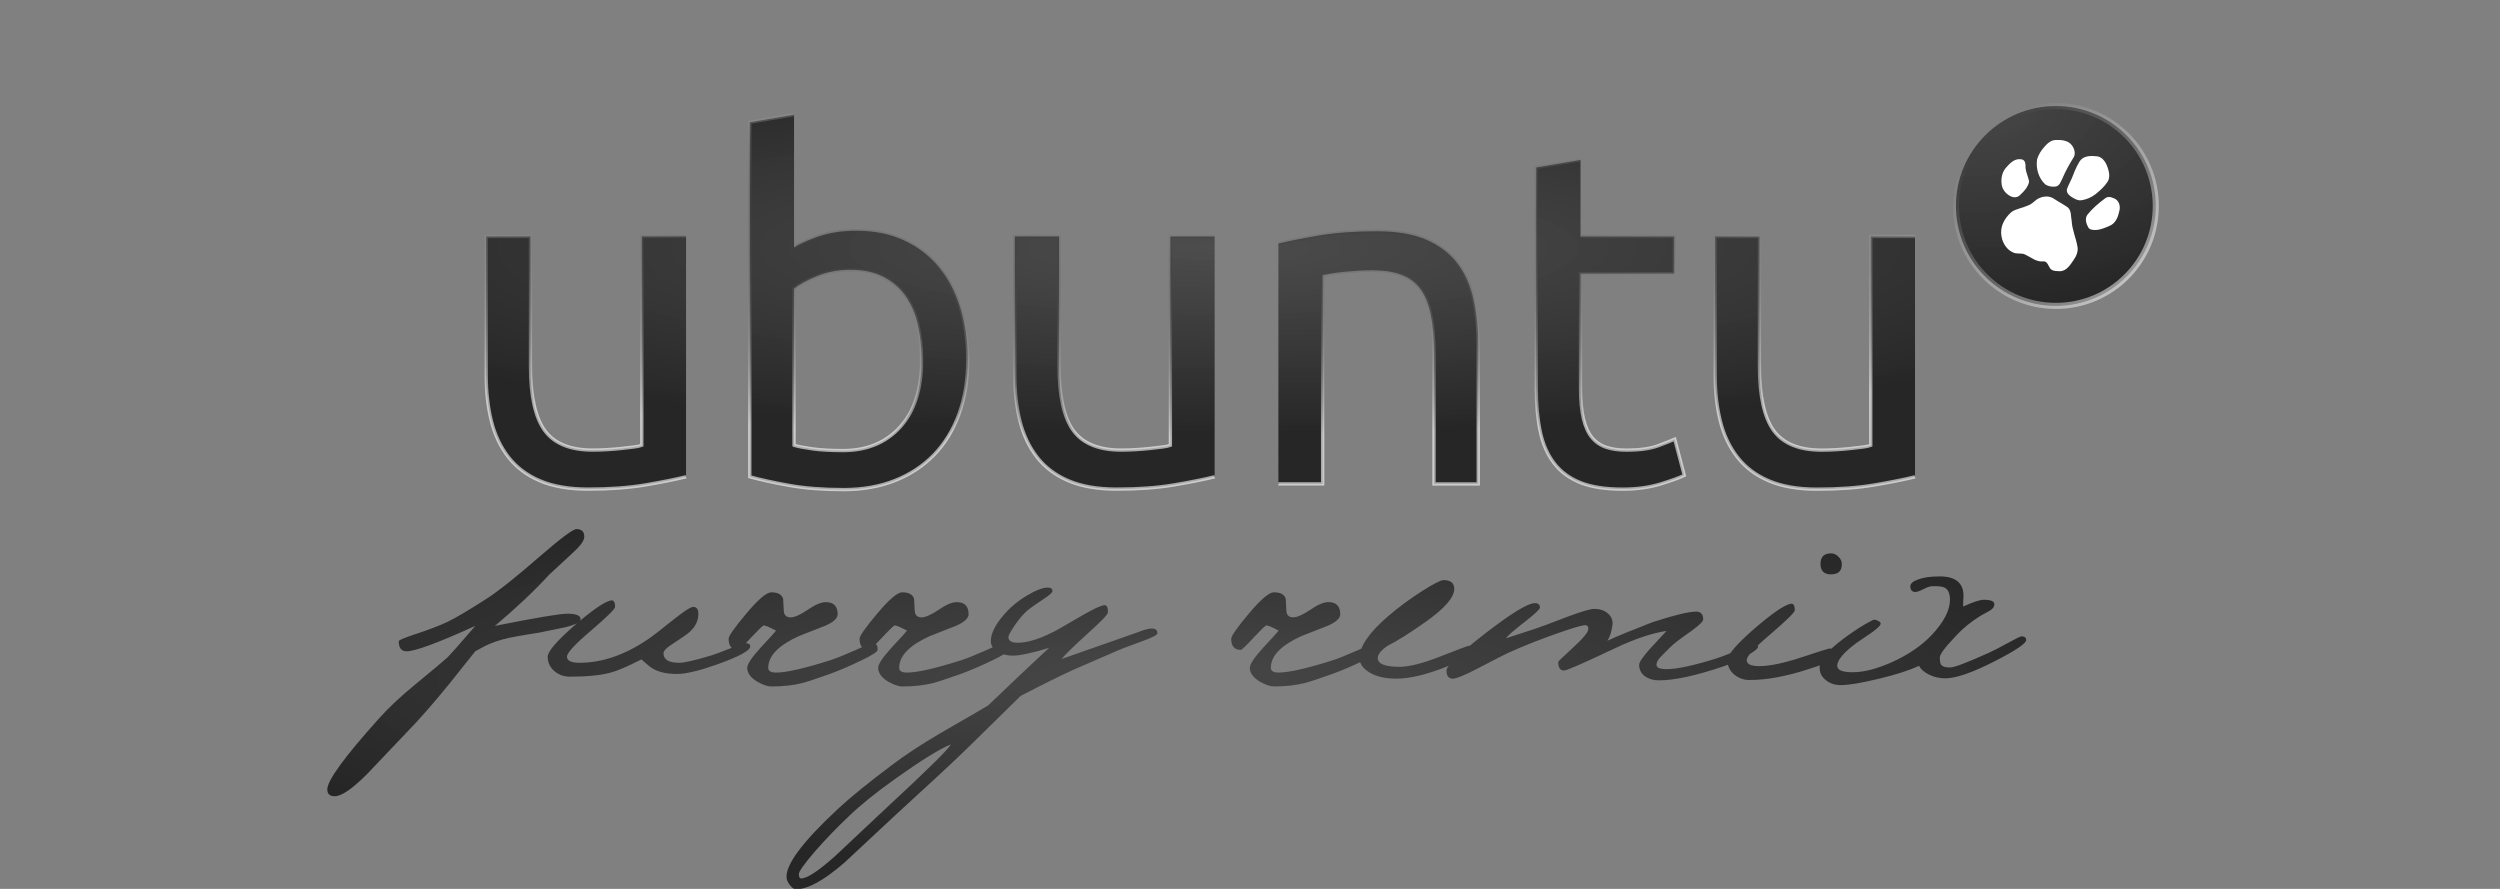 <?xml version="1.0" encoding="UTF-8" standalone="no"?>
<!-- Created with Inkscape (http://www.inkscape.org/) -->

<svg
   xmlns:dc="http://purl.org/dc/elements/1.1/"
   xmlns:cc="http://creativecommons.org/ns#"
   xmlns:rdf="http://www.w3.org/1999/02/22-rdf-syntax-ns#"
   xmlns:svg="http://www.w3.org/2000/svg"
   xmlns="http://www.w3.org/2000/svg"
   xmlns:xlink="http://www.w3.org/1999/xlink"
   xmlns:sodipodi="http://sodipodi.sourceforge.net/DTD/sodipodi-0.dtd"
   xmlns:inkscape="http://www.inkscape.org/namespaces/inkscape"
   id="svg2"
   version="1.1"
   inkscape:version="0.48.0 r9654"
   width="225"
   height="80"
   xml:space="preserve"
   sodipodi:docname="relief-alpha4.svg"
   inkscape:export-filename="/home/serioga/Загрузки/zorin-firefox/firefox-home/engines/ufurmix.png"
   inkscape:export-xdpi="90"
   inkscape:export-ydpi="90"><rect width="100%" height="100%" fill="#808080" stroke="none"/><defs
     id="defs6"><linearGradient
       id="linearGradient6101"><stop
         style="stop-color:#000000;stop-opacity:0;"
         offset="0"
         id="stop6103" /><stop
         style="stop-color:#ffffff;stop-opacity:0.6;"
         offset="1"
         id="stop6105" /></linearGradient><linearGradient
       id="linearGradient5646"><stop
         style="stop-color:#ffffff;stop-opacity:0.569;"
         offset="0"
         id="stop5648" /><stop
         style="stop-color:#ffffff;stop-opacity:0;"
         offset="1"
         id="stop5650" /></linearGradient><linearGradient
       id="linearGradient5621"><stop
         id="stop5623"
         offset="0"
         style="stop-color:#3c3c3d;stop-opacity:0.827;" /><stop
         id="stop5625"
         offset="1"
         style="stop-color:#141414;stop-opacity:0.835;" /></linearGradient><linearGradient
       id="linearGradient5028"><stop
         id="stop5030"
         offset="0"
         style="stop-color:#3b3b3b;stop-opacity:0.808;" /><stop
         id="stop5032"
         offset="1"
         style="stop-color:#141414;stop-opacity:0.858;" /></linearGradient><linearGradient
       id="linearGradient4770"><stop
         style="stop-color:#404041;stop-opacity:0.808;"
         offset="0"
         id="stop4772" /><stop
         style="stop-color:#141414;stop-opacity:0.835;"
         offset="1"
         id="stop4774" /></linearGradient><radialGradient
       inkscape:collect="always"
       xlink:href="#linearGradient5028"
       id="radialGradient4778-1"
       cx="281.607"
       cy="269.87"
       fx="281.607"
       fy="269.87"
       r="51.439"
       gradientTransform="matrix(0.53,0,0,0.313,136.806,145.79)"
       gradientUnits="userSpaceOnUse" /><linearGradient
       id="linearGradient5028-5"><stop
         id="stop5030-1"
         offset="0"
         style="stop-color:#303030;stop-opacity:1;" /><stop
         id="stop5032-2"
         offset="1"
         style="stop-color:#141414;stop-opacity:1;" /></linearGradient><radialGradient
       inkscape:collect="always"
       xlink:href="#linearGradient5028-5"
       id="radialGradient5581"
       gradientUnits="userSpaceOnUse"
       gradientTransform="matrix(1.128,0,0,0.262,-29.012,158.393)"
       cx="277.169"
       cy="290.16"
       fx="277.169"
       fy="290.16"
       r="51.439" /><radialGradient
       inkscape:collect="always"
       xlink:href="#linearGradient4770"
       id="radialGradient5585"
       gradientUnits="userSpaceOnUse"
       gradientTransform="matrix(1.433,0,0,0.262,-100.448,158.867)"
       cx="231.793"
       cy="231.473"
       fx="231.793"
       fy="231.473"
       r="51.439" /><radialGradient
       inkscape:collect="always"
       xlink:href="#linearGradient5621"
       id="radialGradient5585-3"
       gradientUnits="userSpaceOnUse"
       gradientTransform="matrix(1.433,0,0,0.262,-100.448,159.489)"
       cx="229.031"
       cy="110.75"
       fx="229.031"
       fy="110.75"
       r="51.439" /><linearGradient
       inkscape:collect="always"
       xlink:href="#linearGradient5646"
       id="linearGradient5652"
       x1="298.436"
       y1="215.993"
       x2="287.723"
       y2="227.377"
       gradientUnits="userSpaceOnUse" /><radialGradient
       inkscape:collect="always"
       xlink:href="#linearGradient6101"
       id="radialGradient6109"
       cx="227.393"
       cy="237.472"
       fx="227.393"
       fy="237.472"
       r="51.639"
       gradientTransform="matrix(1.643,0,0,0.3,-146.206,150.137)"
       gradientUnits="userSpaceOnUse" /></defs><sodipodi:namedview
     pagecolor="#2606ff"
     bordercolor="#666666"
     borderopacity="1"
     objecttolerance="10"
     gridtolerance="10"
     guidetolerance="10"
     inkscape:pageopacity="0"
     inkscape:pageshadow="2"
     inkscape:window-width="1280"
     inkscape:window-height="949"
     id="namedview4"
     showgrid="false"
     inkscape:zoom="5.6568542"
     inkscape:cx="187.87946"
     inkscape:cy="51.68581"
     inkscape:window-x="0"
     inkscape:window-y="24"
     inkscape:window-maximized="1"
     inkscape:current-layer="g12"
     inkscape:snap-bbox="false"
     inkscape:snap-global="false"><inkscape:grid
       type="xygrid"
       id="grid3919"
       empspacing="5"
       visible="true"
       enabled="true"
       snapvisiblegridlinesonly="true" /></sodipodi:namedview><g
     id="g12"
     inkscape:groupmode="layer"
     inkscape:label="ink_ext_XXXXXX"
     transform="matrix(1.25,0,0,-1.25,-180.438,296.705)"><path
       inkscape:connector-curvature="0"
       id="path24"
       style="fill:url(#radialGradient4778-1);fill-opacity:1;fill-rule:nonzero;stroke:url(#linearGradient5652);color:#000000;stroke-width:0.44;marker:none;visibility:visible;display:inline;overflow:visible;enable-background:accumulate;stroke-miterlimit:4;stroke-dasharray:none"
       d="m 299.567,222.534 c 0,-3.973 -3.221,-7.194 -7.194,-7.194 -3.973,0 -7.194,3.221 -7.194,7.194 0,3.973 3.221,7.194 7.194,7.194 3.973,0 7.194,-3.221 7.194,-7.194" /><path
       id="path38"
       style="fill:url(#radialGradient5585);fill-opacity:1;fill-rule:nonzero;stroke:url(#radialGradient6109);stroke-width:0.24;stroke-miterlimit:4;stroke-dasharray:none"
       d="m 282.232,203.034 c -0.731,-0.183 -1.696,-0.377 -2.895,-0.582 -1.199,-0.206 -2.586,-0.308 -4.163,-0.308 -1.37,0 -2.524,0.2 -3.46,0.599 -0.937,0.399 -1.69,0.965 -2.261,1.696 -0.571,0.731 -0.982,1.593 -1.233,2.587 -0.252,0.993 -0.377,2.095 -0.377,3.306 l 0,10.003 3.186,0 0,-9.318 c 0,-2.17 0.343,-3.723 1.028,-4.659 0.685,-0.937 1.838,-1.405 3.46,-1.405 0.343,0 0.696,0.012 1.062,0.035 0.365,0.022 0.708,0.051 1.028,0.086 0.32,0.034 0.611,0.068 0.873,0.102 0.263,0.034 0.451,0.074 0.565,0.12 l 0,15.04 3.186,0 m -24.084,-1.7e-4 6.749,0 0,-2.672 -6.749,0 0,-8.222 c 0,-0.891 0.068,-1.627 0.206,-2.21 0.137,-0.583 0.343,-1.04 0.617,-1.37 0.274,-0.331 0.617,-0.565 1.028,-0.702 0.411,-0.137 0.891,-0.206 1.439,-0.206 0.982,0 1.759,0.108 2.33,0.326 0.57,0.217 0.959,0.371 1.165,0.462 l 0.685,-2.604 c -0.32,-0.16 -0.885,-0.366 -1.696,-0.616 -0.811,-0.251 -1.73,-0.377 -2.758,-0.377 -1.211,0 -2.209,0.154 -2.998,0.462 -0.788,0.309 -1.422,0.771 -1.901,1.387 -0.48,0.617 -0.817,1.376 -1.011,2.279 -0.194,0.902 -0.291,1.947 -0.291,3.135 l 0,15.896 3.186,0.548 m -21.754,-6.03 c 0.731,0.183 1.701,0.377 2.912,0.583 1.21,0.205 2.603,0.308 4.179,0.308 1.416,0 2.592,-0.2 3.529,-0.599 0.936,-0.4 1.684,-0.959 2.244,-1.679 0.559,-0.719 0.953,-1.582 1.182,-2.587 0.228,-1.005 0.343,-2.113 0.343,-3.323 l 0,-10.003 -3.186,0 0,9.319 c 0,1.096 -0.074,2.032 -0.223,2.809 -0.149,0.776 -0.394,1.405 -0.737,1.884 -0.343,0.48 -0.799,0.828 -1.37,1.045 -0.571,0.217 -1.279,0.326 -2.124,0.326 -0.343,0 -0.697,-0.012 -1.062,-0.034 -0.366,-0.023 -0.714,-0.052 -1.045,-0.086 -0.332,-0.034 -0.629,-0.074 -0.891,-0.12 -0.263,-0.046 -0.451,-0.08 -0.565,-0.102 l 0,-15.04 -3.186,0 m -4.59,0.514 c -0.731,-0.183 -1.696,-0.377 -2.895,-0.582 -1.199,-0.206 -2.587,-0.308 -4.162,-0.308 -1.37,0 -2.524,0.2 -3.46,0.599 -0.937,0.399 -1.691,0.965 -2.261,1.696 -0.571,0.731 -0.982,1.593 -1.233,2.587 -0.252,0.993 -0.377,2.095 -0.377,3.306 l 0,10.003 3.186,0 0,-9.318 c 0,-2.17 0.343,-3.723 1.028,-4.659 0.685,-0.937 1.838,-1.405 3.46,-1.405 0.343,0 0.696,0.012 1.062,0.035 0.365,0.022 0.708,0.051 1.028,0.086 0.32,0.034 0.611,0.068 0.874,0.102 0.262,0.034 0.451,0.074 0.565,0.12 l 0,15.04 3.186,0 m -30.284,-15.04 c 0.32,-0.091 0.771,-0.177 1.353,-0.257 0.582,-0.08 1.307,-0.12 2.175,-0.12 1.713,0 3.083,0.565 4.111,1.696 1.028,1.131 1.542,2.735 1.542,4.814 0,0.913 -0.091,1.769 -0.274,2.569 -0.183,0.799 -0.48,1.49 -0.891,2.072 -0.411,0.583 -0.942,1.039 -1.593,1.371 -0.651,0.331 -1.433,0.497 -2.347,0.497 -0.868,0 -1.668,-0.149 -2.398,-0.445 -0.731,-0.297 -1.291,-0.606 -1.679,-0.925 l 0,-11.271 z m 0,14.252 c 0.388,0.251 0.976,0.514 1.764,0.788 0.788,0.274 1.696,0.411 2.724,0.411 1.279,0 2.415,-0.228 3.409,-0.685 0.993,-0.457 1.833,-1.096 2.518,-1.919 0.685,-0.822 1.204,-1.804 1.559,-2.946 0.354,-1.142 0.531,-2.398 0.531,-3.768 0,-1.439 -0.211,-2.736 -0.634,-3.889 -0.423,-1.153 -1.022,-2.13 -1.799,-2.929 -0.777,-0.8 -1.713,-1.416 -2.809,-1.85 -1.096,-0.433 -2.33,-0.651 -3.7,-0.651 -1.485,0 -2.798,0.102 -3.94,0.308 -1.142,0.206 -2.079,0.411 -2.809,0.617 l 0,25.523 3.186,0.548 m -7.776,-26.071 c -0.731,-0.183 -1.696,-0.377 -2.895,-0.582 -1.199,-0.206 -2.587,-0.308 -4.162,-0.308 -1.37,0 -2.524,0.2 -3.46,0.599 -0.937,0.399 -1.69,0.965 -2.261,1.696 -0.571,0.731 -0.982,1.593 -1.233,2.587 -0.252,0.993 -0.377,2.095 -0.377,3.306 l 0,10.003 3.186,0 0,-9.318 c 0,-2.17 0.343,-3.723 1.028,-4.659 0.685,-0.937 1.838,-1.405 3.46,-1.405 0.343,0 0.696,0.012 1.062,0.035 0.365,0.022 0.708,0.051 1.028,0.086 0.32,0.034 0.611,0.068 0.874,0.102 0.262,0.034 0.451,0.074 0.565,0.12 l 0,15.04 3.186,0"
       inkscape:connector-curvature="0" /><path
       id="path2859"
       style="font-size:40px;font-style:normal;font-variant:normal;font-weight:normal;font-stretch:normal;fill:url(#radialGradient5585-3);fill-opacity:1;stroke:none;font-family:newPushkin;-inkscape-font-specification:newPushkin;color:#000000;fill-rule:nonzero;marker:none;visibility:visible;display:inline;overflow:visible;enable-background:accumulate"
       d="m 290.234,191.278 c 0,-0.244 -0.764,-0.756 -2.292,-1.536 -1.593,-0.813 -2.771,-1.219 -3.535,-1.219 -0.406,0 -0.796,0.089 -1.17,0.268 -0.374,0.195 -0.61,0.406 -0.707,0.634 -0.715,-0.325 -1.642,-0.626 -2.779,-0.902 -1.333,-0.325 -2.284,-0.488 -2.852,-0.488 -0.439,0 -0.805,0.122 -1.097,0.366 -0.293,0.228 -0.439,0.528 -0.439,0.902 0,0.52 0.561,1.203 1.682,2.048 0.829,0.618 1.544,1.073 2.145,1.365 0.098,0.049 0.219,0.033 0.366,-0.049 0.163,-0.065 0.228,-0.146 0.195,-0.244 -0.033,-0.114 -0.236,-0.309 -0.61,-0.585 l -1.146,-0.78 c -0.91,-0.683 -1.365,-1.227 -1.365,-1.633 -2e-5,-0.309 0.374,-0.463 1.121,-0.463 0.796,0 1.739,0.244 2.828,0.731 1.186,0.536 2.145,1.195 2.877,1.975 0.861,0.926 1.292,1.763 1.292,2.511 -10e-6,0.455 -0.13,0.748 -0.39,0.878 -0.163,0.081 -0.463,0.114 -0.902,0.098 -0.146,-1e-5 -0.358,-0.073 -0.634,-0.219 -0.26,-0.13 -0.447,-0.195 -0.561,-0.195 -0.244,0 -0.366,0.138 -0.366,0.414 -10e-6,0.195 0.187,0.358 0.561,0.488 0.374,0.146 0.894,0.219 1.56,0.219 1.138,-10e-6 1.707,-0.471 1.707,-1.414 -2e-5,-0.098 -0.007,-0.244 -0.024,-0.439 l 0,-0.317 c 0.699,0.325 1.195,0.488 1.487,0.488 0.504,0 0.756,-0.106 0.756,-0.317 -1e-5,-0.195 -0.122,-0.358 -0.366,-0.488 l -0.658,-0.366 c -0.666,-0.423 -1.219,-0.87 -1.658,-1.341 -0.829,-0.861 -1.243,-1.406 -1.243,-1.633 -10e-6,-0.276 0.033,-0.455 0.098,-0.536 0.098,-0.13 0.309,-0.195 0.634,-0.195 0.309,-10e-6 1.251,0.358 2.828,1.073 0.26,0.114 0.731,0.358 1.414,0.731 0.536,0.293 0.837,0.439 0.902,0.439 0.228,-10e-6 0.341,-0.089 0.341,-0.268 m -14.051,4.73 c -0.504,-10e-6 -0.756,0.252 -0.756,0.756 0,0.504 0.252,0.756 0.756,0.756 0.211,-10e-6 0.39,-0.081 0.536,-0.244 0.163,-0.146 0.244,-0.325 0.244,-0.536 -10e-6,-0.488 -0.26,-0.731 -0.78,-0.731 m 0.561,-5.778 c -2e-5,-0.244 -0.731,-0.593 -2.194,-1.048 -1.577,-0.52 -2.991,-0.78 -4.242,-0.78 -0.423,0 -0.796,0.138 -1.121,0.414 -0.309,0.276 -0.463,0.618 -0.463,1.024 0,0.374 0.65,1.13 1.95,2.267 1.268,1.089 2.129,1.682 2.584,1.78 0.211,0.049 0.317,-0.106 0.317,-0.463 -10e-6,-0.146 -0.577,-0.715 -1.731,-1.707 -1.154,-0.975 -1.731,-1.601 -1.731,-1.877 0,-0.293 0.301,-0.439 0.902,-0.439 0.748,-2e-5 1.763,0.211 3.047,0.634 1.284,0.423 1.95,0.634 1.999,0.634 0.455,0 0.683,-0.146 0.683,-0.439 m -5.817,0.561 c -4e-5,-0.13 -0.276,-0.349 -0.829,-0.658 -0.536,-0.309 -1.097,-0.561 -1.682,-0.756 -1.967,-0.666 -3.511,-1 -4.632,-1 -0.39,0 -0.723,0.098 -1,0.293 -0.276,0.211 -0.414,0.488 -0.414,0.829 -1e-5,0.179 0.244,0.544 0.731,1.097 l 1.243,1.341 c -1.073,-0.163 -2.324,-0.585 -3.754,-1.268 -2.227,-1.056 -3.438,-1.585 -3.633,-1.585 -0.276,-2e-5 -0.414,0.203 -0.414,0.609 -1e-5,0.049 0.358,0.398 1.073,1.048 0.731,0.666 1.097,1.113 1.097,1.341 -10e-6,0.179 -0.073,0.268 -0.219,0.268 -0.228,-1e-5 -0.894,-0.195 -1.999,-0.585 -1.219,-0.423 -2.389,-0.886 -3.511,-1.39 -0.163,-0.065 -0.926,-0.455 -2.292,-1.17 -0.91,-0.471 -1.487,-0.707 -1.731,-0.707 -0.309,0 -0.463,0.195 -0.463,0.585 0,0.341 0.935,1.235 2.804,2.682 1.869,1.447 3.056,2.17 3.559,2.17 0.244,0 0.366,-0.106 0.366,-0.317 0,-0.114 -0.341,-0.439 -1.024,-0.975 -0.796,-0.618 -1.276,-1.032 -1.438,-1.243 0.016,-3e-5 0.715,0.228 2.097,0.683 0.26,0.081 1.089,0.39 2.487,0.926 0.926,0.341 1.52,0.512 1.78,0.512 0.423,-1e-5 0.756,-0.114 1,-0.341 0.26,-0.228 0.366,-0.504 0.317,-0.829 -0.065,-0.488 -0.187,-0.861 -0.366,-1.121 0.666,0.309 1.755,0.756 3.267,1.341 1.56,0.504 2.6,0.756 3.121,0.756 0.341,-1e-5 0.512,-0.187 0.512,-0.561 -3e-5,-0.146 -0.293,-0.431 -0.878,-0.853 -0.748,-0.52 -1.235,-0.894 -1.463,-1.121 l -0.683,-0.683 c -0.228,-0.228 -0.341,-0.431 -0.341,-0.609 -2e-5,-0.211 0.244,-0.317 0.731,-0.317 0.731,-1e-5 1.91,0.252 3.535,0.756 0.406,0.13 0.975,0.349 1.707,0.658 0.634,0.276 0.975,0.414 1.024,0.414 0.211,-2e-5 0.317,-0.073 0.317,-0.219 m -20.383,-0.317 c -10e-6,-0.211 -0.666,-0.577 -1.999,-1.097 -1.463,-0.585 -2.682,-0.878 -3.657,-0.878 -0.796,0 -1.438,0.146 -1.926,0.439 -0.488,0.293 -0.731,0.642 -0.731,1.048 0,0.813 0.675,1.804 2.023,2.974 0.731,0.634 1.552,1.243 2.462,1.828 0.845,0.536 1.365,0.805 1.56,0.805 0.52,-2e-5 0.78,-0.211 0.78,-0.634 0,-0.618 -0.707,-1.422 -2.121,-2.414 -1.105,-0.78 -1.999,-1.341 -2.682,-1.682 -0.471,-0.325 -0.707,-0.618 -0.707,-0.878 -1e-5,-0.423 0.52,-0.634 1.56,-0.634 0.715,0 1.707,0.252 2.974,0.756 1.284,0.504 1.958,0.756 2.023,0.756 0.293,-2e-5 0.439,-0.13 0.439,-0.39 m -6.819,0.098 c -2e-5,-0.13 -0.39,-0.382 -1.17,-0.756 -0.764,-0.374 -1.52,-0.699 -2.267,-0.975 -1.008,-0.358 -1.674,-0.577 -1.999,-0.658 -0.634,-0.163 -1.373,-0.244 -2.219,-0.244 -0.26,0 -0.593,0.114 -1,0.341 -0.488,0.293 -0.731,0.626 -0.731,1 -1e-5,0.26 0.317,0.74 0.951,1.438 0.715,0.764 1.089,1.178 1.121,1.243 -0.52,0.276 -0.821,0.398 -0.902,0.366 -0.081,-0.033 -0.39,-0.333 -0.926,-0.902 -0.52,-0.569 -0.821,-0.853 -0.902,-0.853 -0.455,-2e-5 -0.683,0.268 -0.683,0.805 0,0.195 0.423,0.796 1.268,1.804 0.861,1.024 1.463,1.536 1.804,1.536 0.471,-2e-5 0.756,-0.154 0.853,-0.463 0.016,-0.293 0.033,-0.593 0.049,-0.902 0.033,-0.293 0.195,-0.439 0.488,-0.439 0.276,0 0.683,0.179 1.219,0.536 0.536,0.374 0.975,0.561 1.317,0.561 0.569,0 0.853,-0.293 0.853,-0.878 -1e-5,-0.276 -0.284,-0.544 -0.853,-0.805 l -1.926,-0.756 c -1.479,-0.666 -2.219,-1.43 -2.219,-2.292 0,-0.228 0.187,-0.341 0.561,-0.341 0.731,0 2.023,0.293 3.876,0.878 0.406,0.13 1.016,0.374 1.828,0.731 0.666,0.309 1.065,0.463 1.195,0.463 0.179,-2e-5 0.293,-0.024 0.341,-0.073 0.049,-0.049 0.073,-0.171 0.073,-0.366 m -16.04,1.195 c -1e-5,-0.114 -0.333,-0.293 -1,-0.536 -1.073,-0.39 -1.674,-0.618 -1.804,-0.683 l -3.096,-1.341 c -1.008,-0.455 -2.324,-1.105 -3.95,-1.95 l -3.901,-3.828 c -0.813,-0.796 -2.535,-2.397 -5.168,-4.803 l -3.608,-3.364 c -1.479,-1.284 -2.641,-1.926 -3.486,-1.926 -0.146,1e-5 -0.284,0.089 -0.414,0.268 -0.146,0.163 -0.236,0.333 -0.268,0.512 -0.13,0.926 1.097,2.592 3.681,4.998 0.91,0.845 2.21,1.902 3.901,3.169 0.991,0.748 2.154,1.512 3.486,2.292 2.064,1.186 3.21,1.853 3.438,1.999 l 2.511,2.389 1.877,1.755 c -1.219,-0.374 -2.097,-0.561 -2.633,-0.561 -0.374,0 -0.707,0.081 -1,0.244 -0.374,0.195 -0.561,0.463 -0.561,0.805 0,0.536 0.309,1.162 0.926,1.877 0.455,0.536 1.008,1 1.658,1.39 0.65,0.39 1.154,0.585 1.512,0.585 0.228,0 0.341,-0.081 0.341,-0.244 0,-0.114 -0.203,-0.301 -0.61,-0.561 -0.585,-0.39 -0.967,-0.658 -1.146,-0.805 -0.325,-0.276 -0.642,-0.642 -0.951,-1.097 -0.309,-0.455 -0.463,-0.74 -0.463,-0.853 -1e-5,-0.276 0.219,-0.414 0.658,-0.414 0.764,0 1.731,0.317 2.901,0.951 l 1.853,1.073 c 0.796,0.455 1.3,0.683 1.512,0.683 0.163,0 0.244,-0.171 0.244,-0.512 -2e-5,-0.146 -0.471,-0.642 -1.414,-1.487 -1.073,-0.975 -1.715,-1.601 -1.926,-1.877 l 4.096,1.438 1.39,0.488 c 0.455,0.179 0.788,0.268 1,0.268 0.276,0 0.414,-0.114 0.414,-0.341 m -14.872,-7.997 c -0.829,-0.341 -2.178,-1.178 -4.047,-2.511 -1.365,-0.975 -2.454,-1.853 -3.267,-2.633 -0.926,-0.878 -1.763,-1.747 -2.511,-2.609 -0.748,-0.878 -1.121,-1.406 -1.121,-1.585 1e-5,-0.211 0.057,-0.317 0.171,-0.317 0.423,1e-5 1.227,0.528 2.414,1.585 l 3.633,3.413 c 1.577,1.463 2.576,2.405 2.999,2.828 0.975,0.926 1.552,1.536 1.731,1.828 m 4.151,6.802 c -1e-5,-0.13 -0.39,-0.382 -1.17,-0.756 -0.764,-0.374 -1.52,-0.699 -2.267,-0.975 -1.008,-0.358 -1.674,-0.577 -1.999,-0.658 -0.634,-0.163 -1.373,-0.244 -2.219,-0.244 -0.26,0 -0.593,0.114 -1,0.341 -0.488,0.293 -0.731,0.626 -0.731,1 0,0.26 0.317,0.74 0.951,1.438 0.715,0.764 1.089,1.178 1.121,1.243 -0.52,0.276 -0.821,0.398 -0.902,0.366 -0.081,-0.033 -0.39,-0.333 -0.926,-0.902 -0.52,-0.569 -0.821,-0.853 -0.902,-0.853 -0.455,-2e-5 -0.683,0.268 -0.683,0.805 0,0.195 0.423,0.796 1.268,1.804 0.861,1.024 1.463,1.536 1.804,1.536 0.471,-2e-5 0.756,-0.154 0.853,-0.463 0.016,-0.293 0.033,-0.593 0.049,-0.902 0.033,-0.293 0.195,-0.439 0.488,-0.439 0.276,0 0.683,0.179 1.219,0.536 0.536,0.374 0.975,0.561 1.317,0.561 0.569,0 0.853,-0.293 0.853,-0.878 0,-0.276 -0.284,-0.544 -0.853,-0.805 l -1.926,-0.756 c -1.479,-0.666 -2.219,-1.43 -2.219,-2.292 -2e-5,-0.228 0.187,-0.341 0.561,-0.341 0.731,0 2.023,0.293 3.876,0.878 0.406,0.13 1.016,0.374 1.828,0.731 0.666,0.309 1.065,0.463 1.195,0.463 0.179,-2e-5 0.293,-0.024 0.341,-0.073 0.049,-0.049 0.073,-0.171 0.073,-0.366 m -9.428,4e-5 c -1e-5,-0.13 -0.39,-0.382 -1.17,-0.756 -0.764,-0.374 -1.52,-0.699 -2.267,-0.975 -1.008,-0.358 -1.674,-0.577 -1.999,-0.658 -0.634,-0.163 -1.373,-0.244 -2.219,-0.244 -0.26,0 -0.593,0.114 -1,0.341 -0.488,0.293 -0.731,0.626 -0.731,1 -1e-5,0.26 0.317,0.74 0.951,1.438 0.715,0.764 1.089,1.178 1.121,1.243 -0.52,0.276 -0.821,0.398 -0.902,0.366 -0.081,-0.033 -0.39,-0.333 -0.926,-0.902 -0.52,-0.569 -0.821,-0.853 -0.902,-0.853 -0.455,-2e-5 -0.683,0.268 -0.683,0.805 0,0.195 0.423,0.796 1.268,1.804 0.861,1.024 1.463,1.536 1.804,1.536 0.471,-2e-5 0.756,-0.154 0.853,-0.463 0.016,-0.293 0.033,-0.593 0.049,-0.902 0.033,-0.293 0.195,-0.439 0.488,-0.439 0.276,0 0.683,0.179 1.219,0.536 0.536,0.374 0.975,0.561 1.317,0.561 0.569,0 0.853,-0.293 0.853,-0.878 -1e-5,-0.276 -0.284,-0.544 -0.853,-0.805 l -1.926,-0.756 c -1.479,-0.666 -2.219,-1.43 -2.219,-2.292 0,-0.228 0.187,-0.341 0.561,-0.341 0.731,0 2.023,0.293 3.876,0.878 0.406,0.13 1.016,0.374 1.828,0.731 0.666,0.309 1.065,0.463 1.195,0.463 0.179,-2e-5 0.293,-0.024 0.341,-0.073 0.049,-0.049 0.073,-0.171 0.073,-0.366 m -9.174,0.244 c -1e-5,-0.293 -0.796,-0.723 -2.389,-1.292 -1.284,-0.455 -2.243,-0.683 -2.877,-0.683 -0.715,0 -1.284,0.122 -1.707,0.366 -0.146,0.065 -0.431,0.293 -0.853,0.683 -1.024,-0.52 -1.763,-0.837 -2.219,-0.951 -0.699,-0.195 -1.682,-0.293 -2.95,-0.293 -0.423,0 -0.796,0.138 -1.121,0.414 -0.309,0.276 -0.463,0.618 -0.463,1.024 0,0.374 0.65,1.13 1.95,2.267 1.268,1.089 2.129,1.682 2.584,1.78 0.211,0.049 0.317,-0.106 0.317,-0.463 0,-0.146 -0.577,-0.715 -1.731,-1.707 -1.154,-0.975 -1.731,-1.601 -1.731,-1.877 0,-0.293 0.301,-0.439 0.902,-0.439 1.609,0 3.234,0.553 4.876,1.658 0.325,0.211 0.991,0.723 1.999,1.536 0.699,0.553 1.138,0.829 1.317,0.829 0.244,-10e-6 0.366,-0.171 0.366,-0.512 -1e-5,-0.488 -0.219,-0.926 -0.658,-1.317 -0.163,-0.146 -0.561,-0.423 -1.195,-0.829 -0.439,-0.276 -0.658,-0.504 -0.658,-0.683 -1e-5,-0.455 0.382,-0.683 1.146,-0.683 0.358,0 1.13,0.179 2.316,0.536 0.26,0.081 0.74,0.26 1.438,0.536 0.553,0.228 0.894,0.341 1.024,0.341 0.211,0 0.317,-0.081 0.317,-0.244 m -11.944,7.899 c -1e-5,-0.276 -0.301,-0.683 -0.902,-1.219 -0.975,-0.894 -1.512,-1.39 -1.609,-1.487 -1.089,-1.186 -2.397,-2.422 -3.925,-3.706 2.926,0.585 4.665,0.878 5.217,0.878 0.634,-1e-5 0.951,-0.13 0.951,-0.39 -2e-5,-0.211 -0.366,-0.406 -1.097,-0.585 l -1.902,-0.39 c -0.536,-0.081 -1.073,-0.171 -1.609,-0.268 -0.764,-0.13 -1.406,-0.309 -1.926,-0.536 -0.211,-0.081 -0.561,-0.26 -1.048,-0.536 l -1.926,-2.414 c -1.154,-1.414 -2.162,-2.56 -3.023,-3.438 l -2.852,-2.999 c -1.056,-1.056 -1.828,-1.585 -2.316,-1.585 -0.358,1e-5 -0.536,0.163 -0.536,0.488 0,0.65 1.243,2.357 3.73,5.12 0.666,0.748 1.503,1.536 2.511,2.365 1.365,1.121 2.17,1.796 2.414,2.024 0.374,0.39 1.04,1.146 1.999,2.267 -2.682,-1.219 -4.331,-1.828 -4.949,-1.828 -0.374,0 -0.561,0.244 -0.561,0.731 0,0.065 0.358,0.219 1.073,0.463 1.008,0.325 1.82,0.634 2.438,0.926 0.553,0.26 1.487,0.813 2.804,1.658 0.861,0.553 2.178,1.601 3.949,3.145 1.446,1.251 2.292,1.877 2.535,1.877 0.374,-3e-5 0.561,-0.187 0.561,-0.561" /><path
       sodipodi:nodetypes="ccscccccccccccccscssssscssccsscscccsssssssssccsssccsc"
       style="color:#000000;fill:#ffffff;fill-opacity:1;fill-rule:nonzero;stroke:none;marker:none;visibility:visible;display:inline;overflow:visible;enable-background:accumulate"
       id="path2463"
       d="m 291.99,218.005 c -0.166,0.194 -0.218,0.588 -0.555,0.537 -0.488,-0.042 -0.87,0.31 -1.287,0.5 -0.281,0.132 -0.61,2.9e-4 -0.888,0.16 -0.61,0.291 -0.894,1.021 -0.815,1.647 0.069,0.502 0.375,0.948 0.759,1.271 0.332,0.219 0.751,0.263 1.11,0.43 0.28,0.085 0.477,0.289 0.696,0.464 0.368,0.229 0.887,0.299 1.259,0.018 0.324,-0.216 0.677,-0.391 0.989,-0.622 0.244,-0.257 0.184,-0.632 0.253,-0.948 0.029,-0.621 0.298,-1.199 0.407,-1.806 0.089,-0.363 -0.059,-0.716 -0.265,-1.006 -0.235,-0.341 -0.487,-0.777 -0.957,-0.814 -0.234,0.011 -0.528,-0.013 -0.708,0.169 z m 2.709,2.995 c -0.148,0.271 -0.258,0.653 -0.042,0.921 0.347,0.433 0.777,0.796 1.221,1.131 0.202,0.181 0.427,0.154 0.724,0.014 0.313,-0.148 0.419,-0.514 0.356,-0.826 -0.092,-0.454 -0.254,-0.948 -0.724,-1.142 -0.408,-0.171 -0.865,-0.377 -1.319,-0.262 -0.09,0.022 -0.172,0.086 -0.215,0.165 z m -5.646,2.266 c -0.295,0.171 -0.529,0.452 -0.579,0.793 -0.064,0.433 0.015,0.897 0.309,1.231 0.262,0.297 0.592,0.659 1.039,0.611 0.389,-0.011 0.365,-0.369 0.368,-0.643 0.035,-0.309 0.177,-0.595 0.243,-0.897 0.011,-0.052 0.013,-0.104 0,-0.14 -0.092,-0.337 -0.336,-0.623 -0.594,-0.856 -0.175,-0.208 -0.448,-0.267 -0.715,-0.135 l -0.073,0.036 0,0 z m 4.658,-0.206 c -0.271,0.143 -0.656,0.385 -0.525,0.732 0.122,0.325 0.306,0.624 0.424,0.953 0.144,0.402 0.413,0.97 0.589,1.14 0.283,0.274 0.751,0.267 1.133,0.224 0.467,-0.053 0.7,-0.548 0.814,-0.95 0.084,-0.297 0.12,-0.624 -0.053,-0.887 -0.221,-0.338 -0.531,-0.618 -0.845,-0.873 -0.29,-0.235 -0.655,-0.395 -1.03,-0.454 -0.177,-0.026 -0.35,0.033 -0.506,0.116 z m -2.102,1.027 c -0.48,0.45 -0.683,1.145 -0.592,1.772 0.085,0.357 0.296,0.668 0.535,0.94 0.206,0.235 0.461,0.477 0.814,0.486 0.372,0.011 0.804,-0.019 1.071,-0.281 0.231,-0.227 0.391,-0.638 0.228,-0.95 -0.307,-0.489 -0.59,-0.994 -0.816,-1.526 -0.121,-0.229 -0.202,-0.565 -0.514,-0.599 -0.246,-0.026 -0.516,0.018 -0.725,0.158 z"
       inkscape:connector-curvature="0"
       inkscape:transform-center-y="0.41333109"
       inkscape:transform-center-x="-1.1733591e-05" /></g></svg>